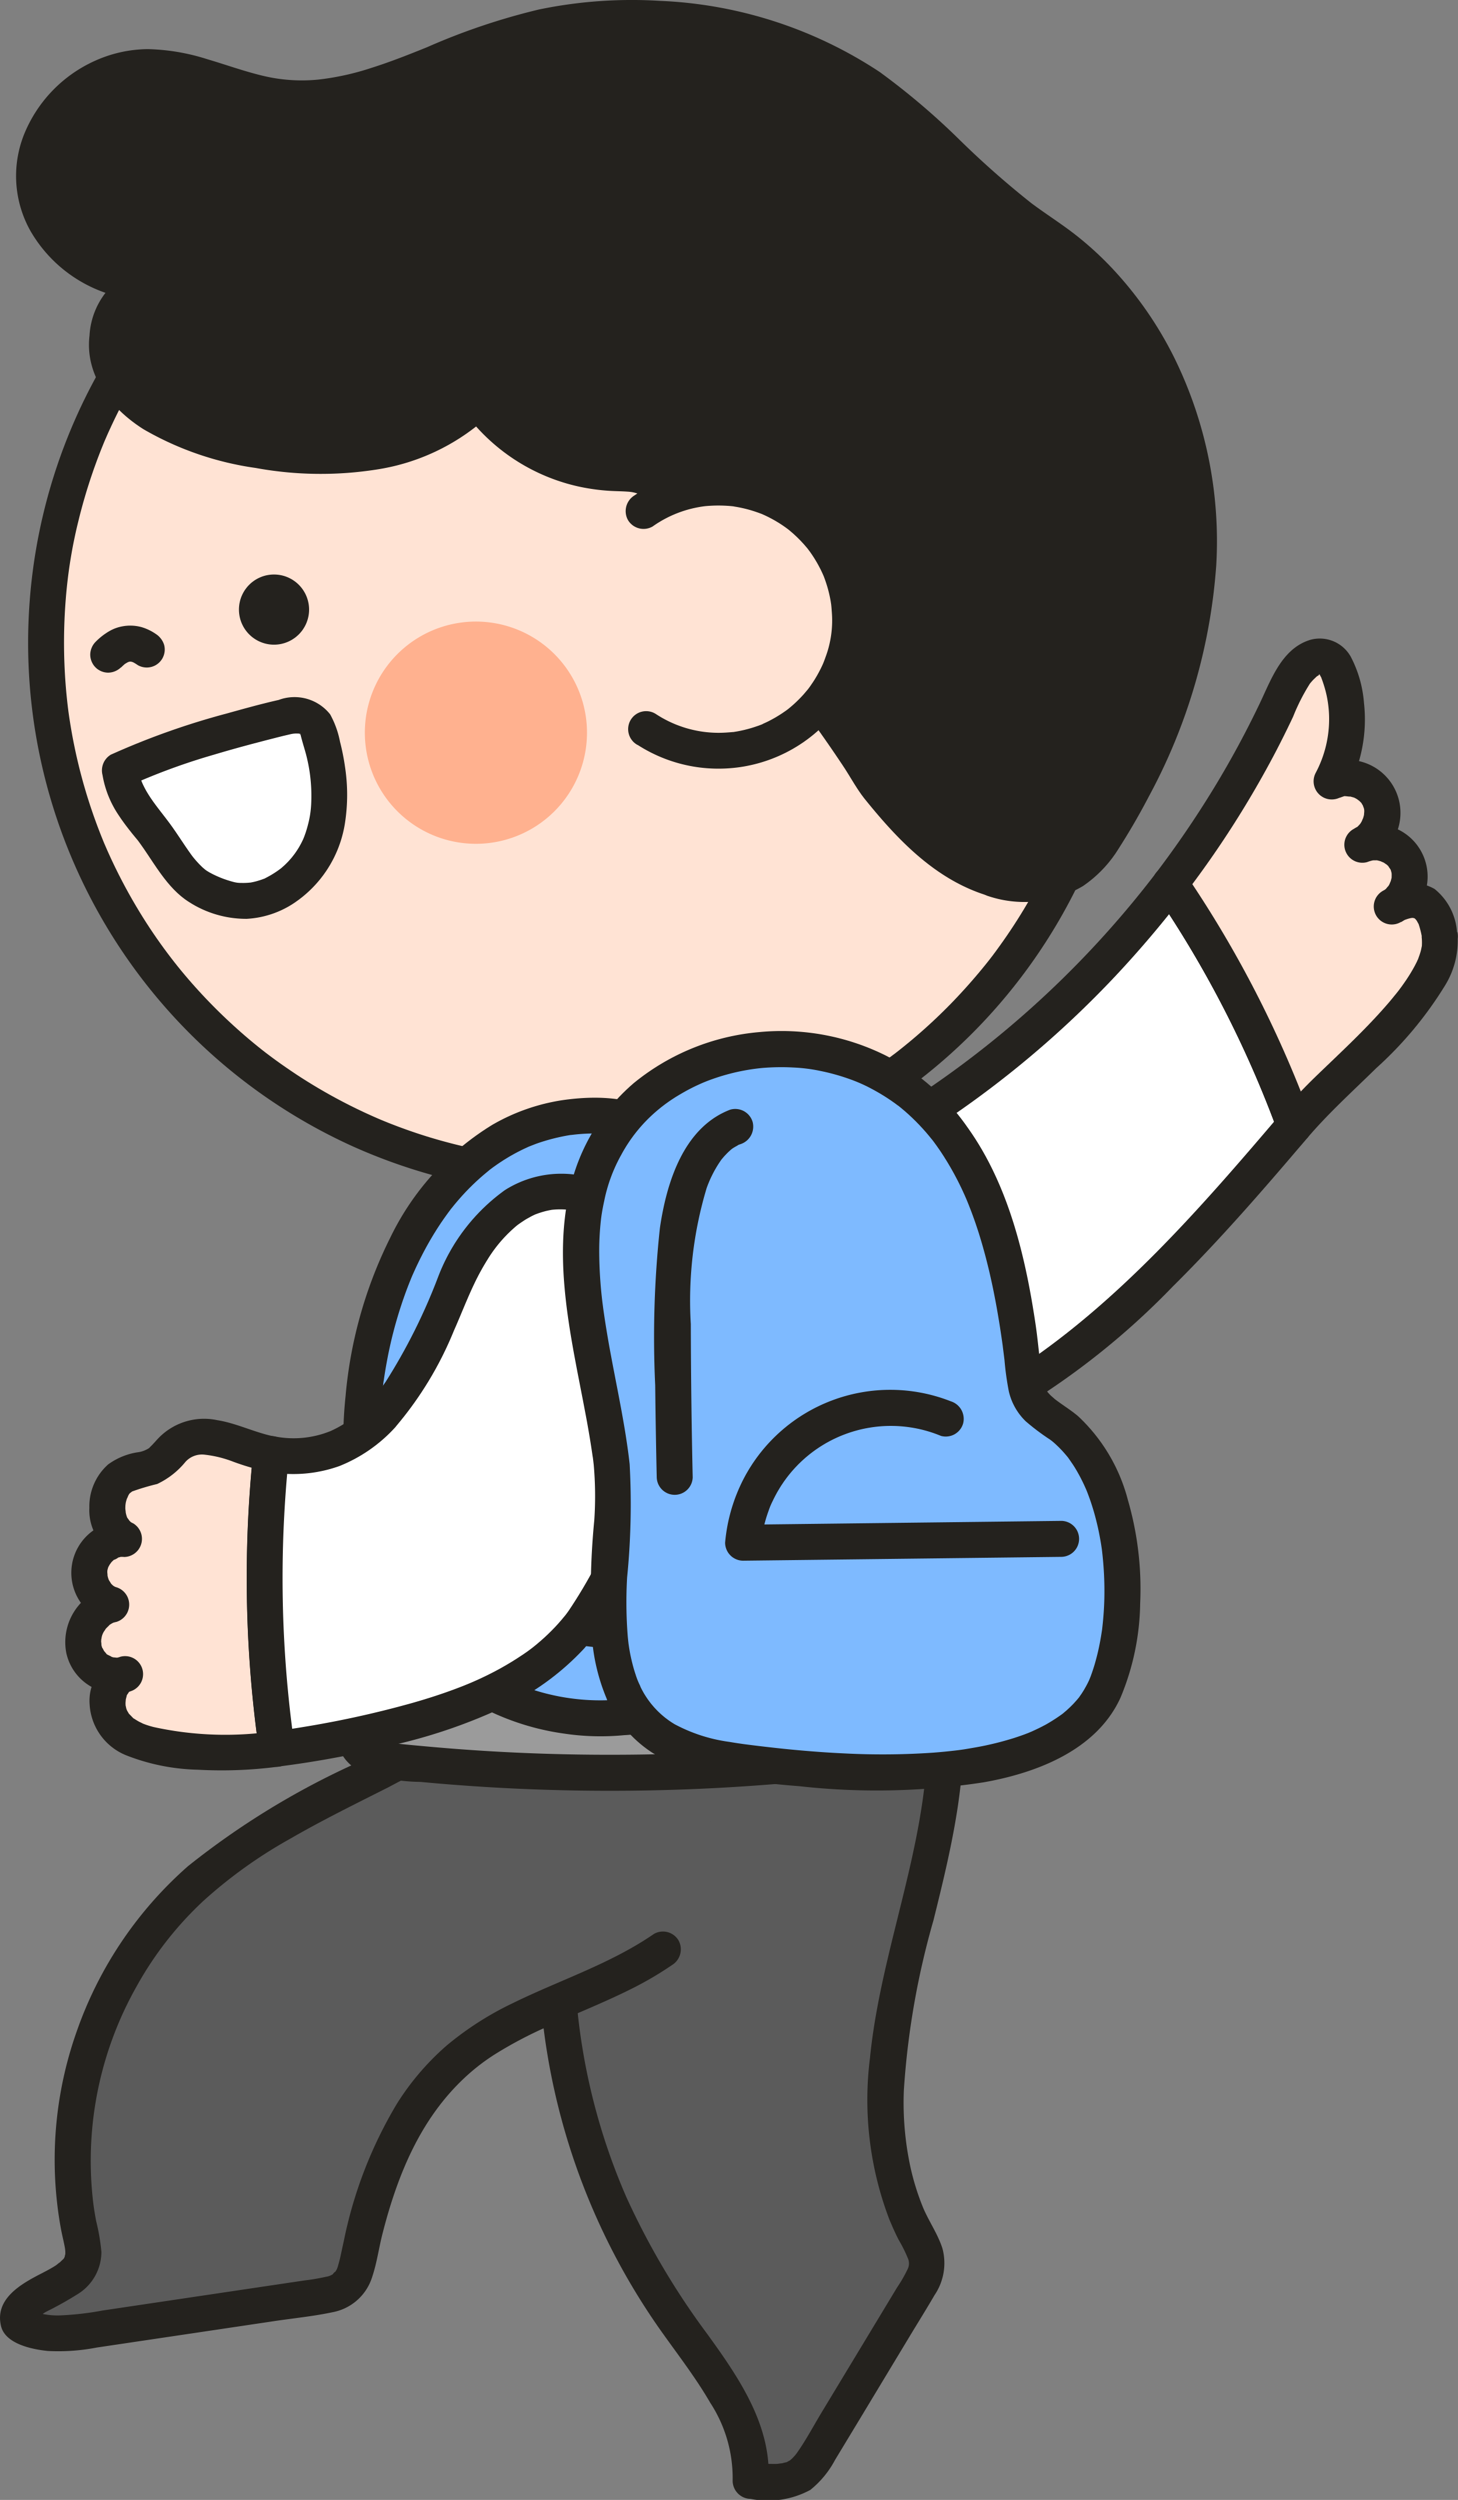 <svg xmlns="http://www.w3.org/2000/svg" width="84.851" height="145.431" viewBox="0 0 84.851 145.431">
  <rect x="0" y="0" width="84.851" height="145.431" fill="#808080" stroke="none"/>
  <g id="img_" transform="translate(-543.607 -739.114)">
    <path id="패스_5023" data-name="패스 5023" d="M600.131,906.364a37.145,37.145,0,0,0,4.5,34.521c2.07,2.942,4.673,5.968,4.434,9.428,1.87.114,2.794.261,3.782-1.374l5.883-9.737a3.209,3.209,0,0,0,.591-1.5,3.627,3.627,0,0,0-.62-1.721c-2.5-4.669-1.953-10.146-.809-15.213s2.839-10.137,2.466-15.294" transform="translate(-21.768 -66.874)" fill="#5b5b5b"/>
    <path id="패스_5024" data-name="패스 5024" d="M598.42,905.382a37.28,37.28,0,0,0-2.092,18.038,38.894,38.894,0,0,0,6.692,17.289c1.013,1.441,2.107,2.832,2.991,4.359a8,8,0,0,1,1.3,4.541,1.065,1.065,0,0,0,1.047,1.047,5.182,5.182,0,0,0,3.474-.523,5.606,5.606,0,0,0,1.442-1.749l1.452-2.4,2.9-4.806c.477-.789.967-1.572,1.43-2.369a3.311,3.311,0,0,0,.465-2.723c-.267-.84-.793-1.578-1.133-2.39a14.734,14.734,0,0,1-.692-2.175,17.716,17.716,0,0,1-.419-4.663A46.693,46.693,0,0,1,619,916.993c.991-3.991,1.98-8.08,1.7-12.224a1.072,1.072,0,0,0-1.047-1.047,1.055,1.055,0,0,0-1.047,1.047c.475,6.915-2.623,13.416-3.3,20.216a19.518,19.518,0,0,0,1.12,9.4c.167.4.343.8.542,1.191a8.229,8.229,0,0,1,.535,1.067.751.751,0,0,1-.019.67,8.106,8.106,0,0,1-.6,1.039l-2.827,4.679-1.566,2.592c-.491.813-.943,1.674-1.5,2.446.1-.145-.013.016-.044.05-.059.065-.116.129-.179.19-.039.038-.085.071-.122.109s.158-.084-.037.017c-.053.028-.109.059-.16.09-.165.1.188-.031-.017,0-.117.02-.239.06-.356.087.267-.062-.087,0-.19.008-.143.005-.286,0-.43,0-.37-.01-.739-.038-1.107-.06l1.047,1.046c.194-3.232-1.746-6.033-3.55-8.528a43.522,43.522,0,0,1-4.714-7.966,36.346,36.346,0,0,1-2.925-17.423,32.929,32.929,0,0,1,.734-4.831,36.031,36.031,0,0,1,1.489-4.923,1.055,1.055,0,0,0-.731-1.287,1.07,1.07,0,0,0-1.287.731" transform="translate(-21.067 -66.171)" fill="#24221e"/>
    <path id="패스_5025" data-name="패스 5025" d="M588.194,904.848a31.507,31.507,0,0,0-20.155,2.884c-5.519,2.864-11.026,5.121-14.818,9.989a21.666,21.666,0,0,0-4.213,17.855,2.739,2.739,0,0,1,.047,1.607c-.631,1.565-3.982,1.787-3.662,3.424,1.075.848,2.711.688,4.131.477l13.3-1.979a3.318,3.318,0,0,0,1.512-.482,2.628,2.628,0,0,0,.815-1.674c.949-4.491,2.555-9.177,6.462-12.158,3.314-2.528,7.844-3.48,11.284-5.871" transform="translate(-0.71 -66.402)" fill="#5b5b5b"/>
    <path id="패스_5026" data-name="패스 5026" d="M587.762,903.143a32.849,32.849,0,0,0-12.338.013,31.227,31.227,0,0,0-5.724,1.662c-1.881.749-3.659,1.71-5.465,2.619a46.1,46.1,0,0,0-9.69,5.947,22.784,22.784,0,0,0-6.484,9.641,22.363,22.363,0,0,0-.914,11.421c.069.379.2.895.244,1.185a1.5,1.5,0,0,1,.012.374c.019-.148-.08.254.013.018-.016.041-.048.078-.062.12s-.047.077-.072.114q.145-.179.038-.049c-.1.1-.211.2-.309.3.188-.19-.08.051-.156.1-.268.172-.55.32-.833.466-1.171.6-2.732,1.466-2.357,3.057.248,1.049,1.824,1.364,2.73,1.453a11.727,11.727,0,0,0,2.847-.2l6.946-1.033,3.4-.507c1.117-.166,2.262-.278,3.367-.513a2.988,2.988,0,0,0,2.318-2.074c.268-.8.382-1.659.589-2.475.862-3.385,2.172-6.613,4.707-9.019a11.85,11.85,0,0,1,2.048-1.566,24.131,24.131,0,0,1,2.564-1.356c1.706-.792,3.464-1.468,5.146-2.31a19.866,19.866,0,0,0,2.393-1.4,1.073,1.073,0,0,0,.375-1.432,1.055,1.055,0,0,0-1.432-.375c-2.523,1.738-5.468,2.679-8.2,4.02a18.286,18.286,0,0,0-3.852,2.463,15.188,15.188,0,0,0-2.9,3.386,25.222,25.222,0,0,0-3.1,8.017c-.074.324-.14.649-.213.974-.04.173-.09.341-.138.512-.007.023-.074.185-.01.045a1.744,1.744,0,0,1-.153.274c.1-.147-.2.159-.087.081a.954.954,0,0,1-.423.17,11.962,11.962,0,0,1-1.259.215l-5.542.825-6.207.924a17.327,17.327,0,0,1-2.433.283,4.291,4.291,0,0,1-1.014-.074c-.07-.016-.141-.034-.211-.054-.014,0-.31-.107-.153-.042a2.48,2.48,0,0,1-.548-.33l.481.625c.025.151,0,.17.016.028.022-.178-.063.243.007.023.019-.062-.108.222-.013.043s-.149.133.014-.025c.045-.043.09-.088.135-.132.144-.139-.056.026,0,0,.146-.08.282-.187.427-.27a20.613,20.613,0,0,0,1.822-1.017,2.891,2.891,0,0,0,1.4-2.464,11.926,11.926,0,0,0-.309-1.809c-.1-.536-.157-.916-.206-1.4a20.626,20.626,0,0,1,2.538-12.195,20.075,20.075,0,0,1,3.925-5.031,27.4,27.4,0,0,1,5.032-3.6c1.878-1.086,3.827-2.041,5.762-3.018a40.932,40.932,0,0,1,6-2.643,30.508,30.508,0,0,1,13.458-1.216c.417.057,1.023.16,1.508.253a1.075,1.075,0,0,0,1.287-.731,1.056,1.056,0,0,0-.731-1.288" transform="translate(0 -65.705)" fill="#24221e"/>
    <path id="패스_5027" data-name="패스 5027" d="M621.267,842.487l7.492,14.795c8.751-3.569,15.27-10.933,21.4-18.149a63.721,63.721,0,0,0-7.227-14.059,57.686,57.686,0,0,1-21.67,17.414" transform="translate(-31.218 -34.555)" fill="#fff"/>
    <path id="패스_5028" data-name="패스 5028" d="M619.664,842.324l2.534,5,4.036,7.97.923,1.822a1.048,1.048,0,0,0,1.182.481,44.013,44.013,0,0,0,14.026-9.766c2.02-2,3.924-4.107,5.783-6.252q.711-.82,1.415-1.647c.213-.251.434-.5.642-.753.448-.552.259-1.064.047-1.659-.539-1.513-1.165-3-1.85-4.45a79.084,79.084,0,0,0-5.261-9.218,1.064,1.064,0,0,0-1.807,0,57.1,57.1,0,0,1-15.881,14.184,56.084,56.084,0,0,1-5.413,2.854,1.055,1.055,0,0,0-.376,1.432,1.072,1.072,0,0,0,1.432.376,58.253,58.253,0,0,0,17.96-12.958,61.417,61.417,0,0,0,4.084-4.831h-1.807a63.014,63.014,0,0,1,7.122,13.809l.269-1.018c-4.7,5.524-9.588,11.17-15.68,15.094a33.607,33.607,0,0,1-5.262,2.786l1.182.481-2.534-5-4.037-7.969-.922-1.822a1.047,1.047,0,1,0-1.807,1.057" transform="translate(-30.52 -33.862)" fill="#24221e"/>
    <path id="패스_5029" data-name="패스 5029" d="M673.177,819.293c-.21-1.662-1-2.749-2.782-1.771a2,2,0,0,0-1.741-3.6,2.04,2.04,0,1,0-1.788-3.665,7.664,7.664,0,0,0,.424-6.334,1.714,1.714,0,0,0-.472-.749c-.925-.743-2.087.573-2.568,1.657a56.585,56.585,0,0,1-6.747,11.35,63.765,63.765,0,0,1,7.227,14.059l.481-.565c1.924-2.268,8.37-7.2,7.966-10.386" transform="translate(-45.785 -25.666)" fill="#ffe3d4"/>
    <path id="패스_5030" data-name="패스 5030" d="M673.479,818.313a3.529,3.529,0,0,0-1.309-2.522,2.87,2.87,0,0,0-3.01.126l1.057,1.807a3.044,3.044,0,0,0-2.548-5.508l.806,1.912a3.084,3.084,0,1,0-2.844-5.472l1.432,1.432a8.715,8.715,0,0,0,1-5.129,6.906,6.906,0,0,0-.764-2.67,2.066,2.066,0,0,0-2.353-.991c-1.683.507-2.3,2.362-2.985,3.779q-1.168,2.435-2.57,4.748a58.377,58.377,0,0,1-3.5,5.13,1.017,1.017,0,0,0,0,1.057,63.066,63.066,0,0,1,7.122,13.809,1.056,1.056,0,0,0,1.749.462c1.239-1.456,2.652-2.727,4.014-4.066a21.824,21.824,0,0,0,3.985-4.776,4.958,4.958,0,0,0,.755-2.848,1.077,1.077,0,0,0-1.046-1.047,1.054,1.054,0,0,0-1.047,1.047,3.164,3.164,0,0,1,.012.482c-.01.259.035-.1,0,.034-.023.083-.034.171-.056.255-.046.179-.11.35-.172.524-.02.058-.088.163.021-.049-.023.044-.04.091-.062.135-.044.092-.089.183-.136.272a9.958,9.958,0,0,1-.7,1.116c-.068.1-.137.19-.207.284l-.108.142c.12-.156.021-.028,0,0-.164.2-.329.407-.5.607-1.3,1.519-2.775,2.875-4.211,4.26-.712.687-1.381,1.393-2.022,2.148l1.75.461a65.177,65.177,0,0,0-7.333-14.309v1.057a57.6,57.6,0,0,0,5.19-8.128q.548-1.047,1.052-2.116a11.587,11.587,0,0,1,.98-1.926c-.08.111.025-.031.036-.044.047-.054.093-.108.142-.159s.124-.121.187-.181c.122-.116-.112.071.021-.021.065-.045.132-.083.2-.123-.084.05-.127-.012,0,0,.051.007.187.021-.032-.008.1,0,.109,0,.025-.01s-.077-.011.023.013l-.045-.018c-.072-.032-.061-.022.034.03-.037.016-.061-.053-.075-.072a2.008,2.008,0,0,1,.113.193c.164.3-.024-.078.051.118a6.969,6.969,0,0,1,.309,1.066,6.652,6.652,0,0,1-.649,4.4,1.056,1.056,0,0,0,1.432,1.432c-.191.091.149-.041.195-.054.223-.065-.136-.025.1-.008.053,0,.42.054.194,0,.093.021.184.048.276.072.114.042.12.043.014,0,.057.028.113.057.168.09s.246.191.1.057c.029.026.236.244.176.168s.1.176.121.213c-.092-.187.007.062.023.106.024.123.027.123.011,0,.006.063.009.126.009.189,0,.035-.034.324.005.1a2.525,2.525,0,0,1-.1.368c.065-.192-.035.066-.052.1-.031.055-.064.109-.1.161.07-.084.066-.08-.012.011a2.441,2.441,0,0,1-.2.2c.165-.13-.149.069-.188.089a1.048,1.048,0,0,0,.806,1.913,2.36,2.36,0,0,1,.325-.1c.076-.015.063-.014-.038,0a1.347,1.347,0,0,1,.145-.006c.049,0,.1,0,.146,0q-.175-.032.012,0c.1.024.189.047.282.078-.183-.06.078.041.106.057s.256.183.107.059a1.855,1.855,0,0,1,.208.2c-.126-.143.06.105.083.149q.049.1-.008-.026a2.014,2.014,0,0,1,.075.282c-.014-.118-.016-.115-.007.011,0,.1,0,.194-.011.291.025-.188-.022.047-.039.1-.01.033-.128.28-.038.113a2.6,2.6,0,0,1-.149.251c.111-.161-.059.051-.087.084-.092.08-.1.087-.012.021a1.725,1.725,0,0,1-.166.1,1.047,1.047,0,1,0,1.057,1.807c-.01,0,.305-.154.167-.094.063-.027.129-.049.194-.07.09-.029.181-.049.273-.07-.131.029-.106.014.014.007.149-.008.112.014-.012-.017a1.05,1.05,0,0,0,.173.045c.112,0-.186-.094-.029,0s-.087-.149.011,0c.017.026.169.176.064.056s.03.048.049.079c.034.056.062.117.1.175.059.1-.052-.169.01.02a5.619,5.619,0,0,1,.234,1.016,1.053,1.053,0,0,0,1.288.731,1.075,1.075,0,0,0,.731-1.288" transform="translate(-45.078 -24.964)" fill="#24221e"/>
    <path id="패스_5031" data-name="패스 5031" d="M610.341,780.689a31.131,31.131,0,1,1-31.131-31.131,31.132,31.132,0,0,1,31.131,31.131" transform="translate(-1.798 -4.198)" fill="#ffe3d4"/>
    <path id="패스_5032" data-name="패스 5032" d="M608.591,779.986q0,1.258-.1,2.512-.046.568-.111,1.134c-.012.1-.025.2-.038.307a.718.718,0,0,1-.017.13c-.032.22-.064.44-.1.659a30.972,30.972,0,0,1-1.134,4.668q-.357,1.092-.795,2.155c-.005.013-.133.315-.048.117-.039.091-.078.182-.118.274q-.1.227-.2.453-.268.586-.56,1.16a31.166,31.166,0,0,1-2.4,3.956c-.486.682-.739,1.009-1.274,1.652q-.753.9-1.572,1.749-.784.809-1.625,1.56-.421.376-.854.736-.208.172-.418.341l-.23.183-.154.121q.123-.1-.022.016a32.388,32.388,0,0,1-3.873,2.519q-1,.547-2.033,1.022c-.18.083-.362.163-.544.242-.012.005-.314.134-.116.051l-.276.114q-.554.226-1.116.431a30.881,30.881,0,0,1-4.559,1.271q-.551.109-1.106.2c-.2.033-.405.063-.609.092a.782.782,0,0,1-.13.017l-.307.038q-1.24.144-2.488.19a31.563,31.563,0,0,1-4.9-.2c-.316-.038-.5-.063-.943-.134q-.63-.1-1.255-.228-1.165-.237-2.311-.561t-2.286-.748q-.514-.19-1.021-.4c-.013-.005-.315-.133-.117-.048l-.183-.079q-.318-.139-.634-.284a31.081,31.081,0,0,1-4.053-2.25q-.451-.3-.893-.61c-.16-.113-.319-.229-.477-.344l-.236-.176c-.029-.021-.335-.255-.178-.134q-.892-.69-1.729-1.445a31.223,31.223,0,0,1-3.187-3.319,29.963,29.963,0,0,1-2.558-3.633q-.61-1.016-1.141-2.076-.244-.487-.471-.983-.124-.271-.242-.544c.007.017-.121-.282-.065-.149.033.078-.085-.2-.1-.242a30.943,30.943,0,0,1-1.441-4.486q-.284-1.189-.474-2.4c-.029-.185-.057-.372-.083-.558s.03.249-.01-.079c-.013-.1-.026-.2-.038-.307q-.072-.618-.119-1.237a31.507,31.507,0,0,1,.008-4.92,27.9,27.9,0,0,1,.751-4.623,31.521,31.521,0,0,1,1.481-4.522c.011-.028.078-.185.01-.025.039-.091.078-.182.118-.273q.119-.273.245-.543.248-.54.518-1.07.537-1.056,1.154-2.068.589-.966,1.245-1.887.314-.439.642-.868c-.129.168.069-.087.077-.1l.183-.231q.215-.267.435-.53a31.29,31.29,0,0,1,3.207-3.3q.4-.358.818-.7.227-.187.457-.371l.154-.122.155-.121q-.124.1.021-.016c.629-.472,1.268-.928,1.927-1.356a30.983,30.983,0,0,1,4.069-2.226c.66-.3,1.171-.509,1.961-.8q1.132-.411,2.293-.733,1.123-.312,2.266-.538.6-.119,1.207-.214c.169-.027.338-.051.508-.075a.718.718,0,0,1,.129-.017l.41-.049a31.536,31.536,0,0,1,4.91-.17q1.193.051,2.38.194l.307.038c-.22-.028.115.016.129.018.2.029.406.06.608.093q.6.1,1.2.222a30.943,30.943,0,0,1,4.547,1.3q.515.191,1.021.4c.013.005.315.133.117.048l.273.118q.3.129.589.265,1.054.488,2.07,1.055,1.032.575,2.019,1.228.45.3.891.612c.147.1.292.21.437.318l.2.146c.028.021.335.255.178.134a31.086,31.086,0,0,1,3.417,3.082q.814.85,1.561,1.759c.1.126.207.253.309.381l.182.231a.749.749,0,0,1,.076.1c.236.314.47.63.7.951a31.2,31.2,0,0,1,2.374,3.972q.266.532.512,1.073.1.226.2.454c.005.013.134.314.05.115q.077.184.152.368.43,1.066.781,2.161a30.956,30.956,0,0,1,1.1,4.629c.032.2.062.405.09.609-.03-.221.014.116.016.13.013.1.024.205.036.307q.064.566.108,1.134.092,1.2.091,2.408a1.047,1.047,0,0,0,2.093,0,32.232,32.232,0,0,0-5.908-18.58,32.177,32.177,0,0,0-58.355,16.171,32.159,32.159,0,0,0,18.8,31.719,32.556,32.556,0,0,0,19.736,2.217,32.183,32.183,0,0,0,25.325-26.483,33.608,33.608,0,0,0,.4-5.045,1.047,1.047,0,0,0-2.093,0" transform="translate(-1.094 -3.496)" fill="#24221e"/>
    <path id="패스_5033" data-name="패스 5033" d="M570.921,796.751a2.041,2.041,0,1,1-2.311-1.73,2.042,2.042,0,0,1,2.311,1.73" transform="translate(-9.347 -22.465)" fill="#24221e"/>
    <path id="패스_5034" data-name="패스 5034" d="M554.182,802.421a3.552,3.552,0,0,1,.3-.272l-.212.163a2.135,2.135,0,0,1,.453-.271l-.25.106a1.5,1.5,0,0,1,.363-.1l-.278.038a1.4,1.4,0,0,1,.335,0l-.278-.038a1.65,1.65,0,0,1,.373.1l-.25-.105a2.345,2.345,0,0,1,.414.233,1.047,1.047,0,0,0,1.538-1.182,1.177,1.177,0,0,0-.481-.626,2.948,2.948,0,0,0-.835-.4,2.5,2.5,0,0,0-1.094-.047,2.359,2.359,0,0,0-.794.292,3.753,3.753,0,0,0-.788.618,1.08,1.08,0,0,0-.306.74,1.063,1.063,0,0,0,.306.74,1.053,1.053,0,0,0,.74.307,1.091,1.091,0,0,0,.74-.307" transform="translate(-3.533 -24.472)" fill="#24221e"/>
    <path id="패스_5035" data-name="패스 5035" d="M591.975,805.123a6.464,6.464,0,1,1-7.319-5.478,6.464,6.464,0,0,1,7.319,5.478" transform="translate(-14.273 -24.306)" fill="#ffb18f"/>
    <path id="패스_5036" data-name="패스 5036" d="M560.007,818.778c-1.28-.693-2.072-2.478-3.025-3.616a6.6,6.6,0,0,1-1.711-3.253,52.79,52.79,0,0,1,9.367-3.048c.649-.163,1.446-.279,1.891.221a1.773,1.773,0,0,1,.325.67,9.673,9.673,0,0,1,.112,6.4,5.031,5.031,0,0,1-5.064,3.314,5.827,5.827,0,0,1-1.9-.69" transform="translate(-4.689 -27.982)" fill="#fff"/>
    <path id="패스_5037" data-name="패스 5037" d="M559.845,817.182c-.071-.04-.14-.082-.209-.125-.015-.01-.169-.121-.094-.063s-.13-.115-.125-.111c-.051-.046-.1-.093-.148-.142-.111-.111-.217-.227-.319-.347-.047-.055-.091-.109-.136-.166s-.045-.056,0,0l-.065-.087c-.386-.533-.734-1.09-1.115-1.627-.834-1.177-1.831-2.121-2.041-3.575l-.481,1.182a36.655,36.655,0,0,1,4.948-1.816c.89-.267,1.786-.513,2.685-.747q.614-.161,1.228-.315c.19-.048.382-.091.572-.136a1.52,1.52,0,0,1,.427-.028c.158,0-.176-.086.08.014.238.091.04.019.026.008-.138-.108.016.065,0,.022s-.027-.171.039.1c.112.452.267.892.369,1.349a9.478,9.478,0,0,1,.234,2.51,5.7,5.7,0,0,1-.141,1.094c-.049.215-.107.428-.176.636-.027.084-.058.167-.088.251-.056.141-.065.165-.027.075-.022.05-.045.1-.069.149a4.718,4.718,0,0,1-1.275,1.642,5.74,5.74,0,0,1-.875.548c-.178.1-.091.045-.044.024a3.679,3.679,0,0,1-.352.125,4.027,4.027,0,0,1-.568.133c.178-.028-.047,0-.091,0q-.187.013-.373.007a1.588,1.588,0,0,1-.417-.049,6.075,6.075,0,0,1-1.38-.536,1.07,1.07,0,0,0-1.432.376,1.058,1.058,0,0,0,.376,1.432,6.156,6.156,0,0,0,3.173.867,5.527,5.527,0,0,0,2.635-.838,6.863,6.863,0,0,0,3.077-4.677,10.709,10.709,0,0,0,.01-3.337,13.376,13.376,0,0,0-.289-1.45,5.394,5.394,0,0,0-.575-1.595,2.644,2.644,0,0,0-2.993-.838c-1.011.228-2.015.508-3.013.786a43.84,43.84,0,0,0-6.76,2.4,1.07,1.07,0,0,0-.481,1.182,5.936,5.936,0,0,0,.95,2.354c.243.372.516.725.794,1.072.12.15.246.294.364.445-.089-.114.021.032.053.076.052.071.1.144.153.215.839,1.2,1.584,2.589,2.9,3.333a1.047,1.047,0,0,0,1.057-1.807" transform="translate(-3.999 -27.289)" fill="#24221e"/>
    <path id="패스_5038" data-name="패스 5038" d="M602.606,790.9c2.732.833,4.98.161,6.482-2.191,3.578-5.6,5.892-12.077,5.584-18.6a21.29,21.29,0,0,0-9.112-16.766c-5.008-3.3-7.84-8.12-13.74-10.506a26.285,26.285,0,0,0-17.916-.744c-4.219,1.4-8.344,3.936-12.762,3.367-2.659-.342-5.115-1.807-7.8-1.737-3.542.093-6.664,3.326-6.447,6.678s3.728,6.159,7.253,5.8c-2.442.1-3.682,3.245-2.623,5.326s3.483,3.182,5.811,3.87c5.223,1.543,11.625,1.512,15.426-2.258a10.246,10.246,0,0,0,7.809,4.2,4.736,4.736,0,0,1,2.16.366,3.538,3.538,0,0,1,1.079,1.16c3.807,5.609,8.626,10.9,12.125,16.639,1.812,2.231,3.84,4.532,6.67,5.395" transform="translate(-1.318 -0.703)" fill="#24221e"/>
    <path id="패스_5039" data-name="패스 5039" d="M601.638,791.206a6.685,6.685,0,0,0,5.615-.542,7.2,7.2,0,0,0,2.085-2.186q.95-1.484,1.766-3.049a33.18,33.18,0,0,0,3.912-13.418,24.156,24.156,0,0,0-2.48-12.164,21.7,21.7,0,0,0-3.473-5.014,19.169,19.169,0,0,0-2.185-2.018c-.847-.667-1.758-1.237-2.62-1.881a52.669,52.669,0,0,1-4.254-3.76,41.366,41.366,0,0,0-4.575-3.873,25.08,25.08,0,0,0-12.785-4.137,26.647,26.647,0,0,0-7.033.5,38.026,38.026,0,0,0-6.53,2.2c-1.072.433-2.148.859-3.251,1.206a15.316,15.316,0,0,1-3.086.676,9.694,9.694,0,0,1-3.159-.211c-1.119-.263-2.2-.657-3.3-.981a12.316,12.316,0,0,0-3.434-.583,7.638,7.638,0,0,0-3.11.69,7.981,7.981,0,0,0-4.051,4.141,6.525,6.525,0,0,0,.319,5.75,8.1,8.1,0,0,0,4.584,3.67,7.306,7.306,0,0,0,2.868.319,1.075,1.075,0,0,0,1.047-1.047,1.056,1.056,0,0,0-1.047-1.047,4.459,4.459,0,0,0-4.017,4.191c-.276,2.333,1.277,4.274,3.155,5.454a18.052,18.052,0,0,0,6.52,2.246,20.966,20.966,0,0,0,7.029.091,12.4,12.4,0,0,0,6.668-3.258l-1.644-.212a11.266,11.266,0,0,0,6.537,4.412,11.8,11.8,0,0,0,2.059.3c.33.019.66.02.99.044a2.134,2.134,0,0,1,.705.157.64.64,0,0,1,.249.176c.079.075.227.24.257.278.153.195.378.548.555.8q.655.949,1.337,1.879c1.782,2.439,3.668,4.8,5.5,7.2.913,1.2,1.814,2.4,2.681,3.63q.663.939,1.3,1.9c.411.625.772,1.305,1.242,1.887,1.906,2.359,4.084,4.642,7.058,5.573a1.047,1.047,0,1,0,.556-2.018,9.177,9.177,0,0,1-3.077-1.761,22.492,22.492,0,0,1-2.61-2.731,15.632,15.632,0,0,1-1.1-1.613q-.605-.935-1.242-1.849c-.844-1.215-1.724-2.4-2.618-3.583-1.8-2.372-3.659-4.7-5.431-7.089-.878-1.184-1.666-2.45-2.58-3.6a3.314,3.314,0,0,0-1.768-1.185,12.331,12.331,0,0,0-2.171-.2,9.615,9.615,0,0,1-3.708-1.13,8.906,8.906,0,0,1-1.563-1.077,9.687,9.687,0,0,1-.768-.75c-.114-.125-.223-.254-.332-.383-.076-.091-.117-.147-.244-.325a1.063,1.063,0,0,0-1.643-.212,8.5,8.5,0,0,1-2.211,1.595,7.6,7.6,0,0,1-1.148.507,13.035,13.035,0,0,1-1.38.413,14.291,14.291,0,0,1-1.436.271c.148-.02-.161.017-.211.023-.127.014-.255.026-.383.037-.257.022-.514.038-.771.048a20.176,20.176,0,0,1-3.012-.109q-.2-.021-.39-.046c-.124-.016-.025,0,0,0l-.222-.032q-.387-.057-.773-.129-.738-.135-1.467-.318t-1.436-.405c-.234-.074-.468-.153-.7-.236-.125-.045-.25-.091-.374-.14l-.159-.063c-.02-.008-.23-.1-.118-.047a10.989,10.989,0,0,1-1.352-.689c-.2-.124-.4-.257-.6-.395a.686.686,0,0,1-.133-.1c-.111-.091-.219-.185-.325-.283a6.01,6.01,0,0,1-.48-.5c-.034-.04-.069-.081-.1-.123.09.114-.018-.026-.029-.042-.071-.1-.14-.205-.2-.312s-.127-.216-.183-.327c-.02-.039-.038-.079-.057-.118-.068-.141.053.156.006.007a5.3,5.3,0,0,1-.161-.59c-.009-.043-.016-.087-.021-.13.013.094.01.132.008.016s-.013-.234-.012-.352.011-.236.018-.353c0-.02.021-.167,0-.036s.011-.056.016-.079a5.246,5.246,0,0,1,.188-.679c.014-.041.031-.082.047-.123-.036.088-.05.1,0,.01s.1-.206.164-.305.124-.193.19-.287c-.115.163.028-.029.079-.084.077-.084.158-.16.24-.237.031-.029.064-.055.1-.082-.068.057-.1.07-.01.013s.188-.12.288-.173l.114-.056c.106-.053-.164.044.025-.005.1-.026.193-.056.291-.081.033-.008.217-.04.078-.019s.128-.006.13-.006v-2.093a6.365,6.365,0,0,1-1.341-.011c-.124-.016-.008,0,.014,0l-.158-.027c-.1-.02-.209-.041-.313-.066a6.759,6.759,0,0,1-.665-.192c-.1-.035-.2-.072-.3-.111.133.053-.1-.046-.141-.063-.208-.1-.411-.206-.609-.323a4.939,4.939,0,0,1-.936-.679q-.233-.211-.447-.441c-.071-.077-.141-.154-.208-.234-.033-.039-.066-.08-.1-.12-.109-.135.075.105-.026-.035a6.591,6.591,0,0,1-.648-1.107c.066.144-.032-.083-.049-.127-.035-.1-.068-.192-.1-.289a5.428,5.428,0,0,1-.154-.643c-.009-.05-.018-.1-.024-.151,0,.021.016.148.007.024-.008-.1-.016-.205-.02-.308a6.285,6.285,0,0,1,.02-.663c.014-.2-.022.069.016-.126.019-.1.037-.2.059-.3a5.877,5.877,0,0,1,.184-.637c.017-.048.1-.264.077-.21s.072-.157.1-.2a6.673,6.673,0,0,1,.326-.588,6.417,6.417,0,0,1,1.571-1.67,7.09,7.09,0,0,1,1.153-.657c.11-.05.017-.008,0,0,.049-.02.1-.04.149-.058q.15-.056.3-.105a6.47,6.47,0,0,1,.672-.176c.1-.021.211-.041.316-.056-.156.023.1-.009.149-.012a6.725,6.725,0,0,1,.776-.015,7.218,7.218,0,0,1,1.435.194c2.167.477,4.189,1.423,6.425,1.592a15.751,15.751,0,0,0,6.4-1.1c2.061-.734,4.045-1.668,6.122-2.359a23.2,23.2,0,0,1,6.316-1.168,25.577,25.577,0,0,1,6.406.506,23.19,23.19,0,0,1,5.933,2.013c3.338,1.735,5.791,4.459,8.615,6.985q1.112,1,2.3,1.9c.74.562,1.616,1.1,2.3,1.634a19.128,19.128,0,0,1,2.06,1.877,17.542,17.542,0,0,1,1.705,2.077,20.877,20.877,0,0,1,2.537,4.881,22.658,22.658,0,0,1,.786,2.722q.153.691.264,1.39c.07.442.1.711.151,1.235a27.414,27.414,0,0,1-2,12.5,37.374,37.374,0,0,1-2.917,5.8q-.208.34-.423.677c-.062.1-.126.2-.193.291-.028.04-.207.276-.132.183a6.1,6.1,0,0,1-.42.468q-.108.107-.221.208c-.047.042-.244.2-.2.169.085-.064-.045.031-.051.035-.04.026-.08.055-.12.081-.08.053-.161.1-.245.151s-.166.09-.251.134c-.042.022-.085.041-.127.062.094-.045.073-.026-.011,0a5.317,5.317,0,0,1-.541.171c-.092.023-.185.044-.279.062l-.142.025c-.165.028.158-.013-.01,0a6.875,6.875,0,0,1-1.21-.008c-.123-.012-.008,0,.015,0-.053-.007-.107-.016-.16-.025q-.162-.028-.324-.062c-.242-.051-.481-.116-.718-.187a1.047,1.047,0,0,0-.556,2.018" transform="translate(-0.628 0)" fill="#24221e"/>
    <path id="패스_5040" data-name="패스 5040" d="M606.414,800.606a7.655,7.655,0,1,0-.182-12.7" transform="translate(-25.175 -19.064)" fill="#ffe3d4"/>
    <path id="패스_5041" data-name="패스 5041" d="M605.185,800.819a8.7,8.7,0,1,0-.183-14.51,1.073,1.073,0,0,0-.376,1.432,1.056,1.056,0,0,0,1.432.375,6.671,6.671,0,0,1,3.057-1.183,8.1,8.1,0,0,1,1.664.012c.125.014,0,0-.023,0l.2.033q.15.026.3.059a7.482,7.482,0,0,1,.777.214c.094.032.189.065.283.1.062.023.124.047.185.072-.019-.007-.131-.057-.022-.007.225.1.447.212.662.334q.3.17.582.367c.056.039.255.185.211.151-.093-.072.067.055.086.071.05.042.1.084.149.126a7.647,7.647,0,0,1,.981,1.026c-.112-.142.072.1.1.142q.1.141.192.286c.133.208.255.422.367.642.053.1.1.208.151.312,0,.007.069.156.027.057s.032.082.041.105c.089.234.169.472.235.714s.115.459.156.693c.01.052.044.3.023.128.019.154.033.309.042.465a6.084,6.084,0,0,1-.371,2.708c-.038.11-.08.219-.123.327-.062.158.06-.129-.01.025l-.062.135q-.158.336-.347.655c-.117.2-.246.387-.378.575-.028.04-.058.08-.087.118.1-.136,0,0-.018.02-.084.1-.167.2-.255.3q-.231.255-.482.488c-.084.078-.169.153-.257.227-.038.032-.076.062-.113.094-.237.2.084-.059-.059.047a7.733,7.733,0,0,1-1.219.74c-.049.024-.371.166-.2.1-.123.051-.248.1-.374.141a7.742,7.742,0,0,1-.773.224c-.132.03-.265.058-.4.081l-.2.033c.113-.017.046,0-.028,0-.278.025-.555.045-.834.045a6.659,6.659,0,0,1-3.654-1.1,1.047,1.047,0,1,0-1.056,1.807" transform="translate(-24.473 -18.373)" fill="#24221e"/>
    <path id="패스_5042" data-name="패스 5042" d="M615.134,876.583c0-6.75.123-13.77-1.784-20.279a15.67,15.67,0,0,0-4.32-7.629c-5.161-4.531-15.988-2.564-20.831,1.434-3.226,2.664-4.584,7.577-5.726,11.3a113.221,113.221,0,0,0-4.326,20.938,2.144,2.144,0,0,0,.126,1.28c.373.681,1.329.859,2.158.947a117.885,117.885,0,0,0,30-.63c1.551-.233,3.272-.6,4.117-1.811a4.914,4.914,0,0,0,.594-2.94c-.008-.863-.01-1.733-.01-2.607" transform="translate(-13.87 -42.995)" fill="#9b9b9b"/>
    <path id="패스_5043" data-name="패스 5043" d="M615.485,875.879a108.879,108.879,0,0,0-.628-14.831,37.321,37.321,0,0,0-1.554-6.876,17.361,17.361,0,0,0-3.143-5.842c-2.374-2.769-5.9-3.877-9.456-4a23.321,23.321,0,0,0-10.47,2.175,14.427,14.427,0,0,0-4.062,2.693,15.461,15.461,0,0,0-3.193,4.879A50.016,50.016,0,0,0,581,859.652c-.7,2.3-1.369,4.612-1.945,6.949a114.735,114.735,0,0,0-2.639,14.9,3.306,3.306,0,0,0,.2,1.843,2.407,2.407,0,0,0,1.193,1.122,10.9,10.9,0,0,0,3.446.6q3.818.359,7.654.468a118.031,118.031,0,0,0,15.248-.551q1.924-.2,3.841-.453a33.078,33.078,0,0,0,3.436-.552,6.141,6.141,0,0,0,2.752-1.353,4.557,4.557,0,0,0,1.292-3.22c.06-1.17,0-2.354,0-3.526a1.047,1.047,0,1,0-2.093,0c0,1.152.053,2.314,0,3.466a3.31,3.31,0,0,1-.226,1.183,2.96,2.96,0,0,1-.182.319c-.071.113-.013.028.006,0-.032.04-.066.078-.1.115a2.931,2.931,0,0,1-.216.215c-.038.034-.076.068-.116.1.087-.069.013-.011-.035.019a3.786,3.786,0,0,1-1.051.5,10.79,10.79,0,0,1-1.357.324c-1.082.2-2.178.331-3.269.467a117.848,117.848,0,0,1-14.571.9q-3.653,0-7.3-.226-1.822-.114-3.64-.284c-.585-.054-1.172-.105-1.755-.178-.123-.016-.009,0,.014,0l-.16-.026c-.106-.019-.211-.041-.315-.066s-.2-.057-.3-.089-.011,0,.011.012c-.061-.026-.117-.065-.178-.09-.177-.075.06.032-.1-.065-.007,0-.117-.121-.042-.037s-.022-.034-.026-.052c.025.113-.035-.179-.014-.036a1.99,1.99,0,0,1,0-.418c.039-.575.123-1.15.193-1.722q.209-1.712.476-3.415.554-3.548,1.332-7.054a111.015,111.015,0,0,1,3.5-12.512,20.788,20.788,0,0,1,2.336-4.937,8.8,8.8,0,0,1,.718-.954,10.105,10.105,0,0,1,.931-.956c.142-.127.289-.249.438-.37l.1-.075c-.008.007-.145.109-.049.04.078-.057.154-.115.233-.172q.434-.311.891-.587a17.626,17.626,0,0,1,2.018-1.047c.039-.018.262-.114.179-.079s.143-.058.184-.075q.291-.118.585-.226.574-.213,1.16-.393a23.411,23.411,0,0,1,2.43-.611q.622-.121,1.249-.209c-.173.024.069-.008.124-.015l.3-.035c.218-.023.436-.044.654-.06a20.1,20.1,0,0,1,2.5-.041c.407.019.813.052,1.218.1.065.008.288.039.105.013l.285.043q.306.05.609.111a13.419,13.419,0,0,1,2.216.66c.112.044-.028-.012-.041-.018l.124.054.245.112c.174.083.346.171.516.264a9.218,9.218,0,0,1,.932.585c.032.023.227.169.139.1s.1.084.133.11c.184.152.361.313.533.479a11.2,11.2,0,0,1,.983,1.082,13.8,13.8,0,0,1,1.523,2.539,20.609,20.609,0,0,1,1.021,2.692c.337,1.081.615,2.18.846,3.289a68.65,68.65,0,0,1,1.058,13.813c0,1.139,0,2.278,0,3.417a1.047,1.047,0,1,0,2.093,0" transform="translate(-13.174 -42.291)" fill="#24221e"/>
    <path id="패스_5044" data-name="패스 5044" d="M584.378,860.967a21.624,21.624,0,0,1,.642-3.956c1.218-4.422,5.68-3.222,9.4-3.324a3.652,3.652,0,0,0,1.4-.252c1.637-.733,1.628-3.309.326-4.543s-3.29-1.39-5.071-1.182c-12.2,1.427-15.867,22.437-8.455,30.63a13.816,13.816,0,0,0,11.641,4.273,5.476,5.476,0,0,0,3.176-1.237,2.283,2.283,0,0,0,.4-3.016c-.932-1.112-2.73-.808-4.224-.77a8.756,8.756,0,0,1-7.235-3.536,11.954,11.954,0,0,1-1.893-5.822,42.627,42.627,0,0,1-.1-7.266" transform="translate(-14.147 -43.623)" fill="#7ebaff"/>
    <path id="패스_5045" data-name="패스 5045" d="M584.718,860.27a19.334,19.334,0,0,1,.6-3.678,5.6,5.6,0,0,1,.231-.682c-.067.158.025-.044.051-.1.054-.107.111-.213.173-.316s.126-.192.191-.287c-.1.147-.014.017.042-.048.131-.152.288-.275.426-.419.1-.1-.149.1-.027.02.032-.02.063-.045.094-.067.075-.051.151-.1.228-.145s.157-.088.238-.128.318-.121.1-.052a8.171,8.171,0,0,1,1.116-.3c.089-.016.307-.045.09-.019.1-.012.2-.023.294-.032.214-.021.429-.034.644-.043.415-.017.83-.016,1.244-.007.878.018,1.755.071,2.632.076a4.532,4.532,0,0,0,3.311-.933c1.514-1.436,1.231-4.039-.075-5.5-1.606-1.793-4.333-1.888-6.539-1.568a11.61,11.61,0,0,0-4.09,1.439,15.7,15.7,0,0,0-5.917,6.53,25.618,25.618,0,0,0-2.616,9.249,24.155,24.155,0,0,0,.813,9.24,14.5,14.5,0,0,0,5.6,7.959,14.809,14.809,0,0,0,6.32,2.434,14.334,14.334,0,0,0,3.483.089,7.2,7.2,0,0,0,3.564-1.135,3.691,3.691,0,0,0,1.63-3.208,3.027,3.027,0,0,0-2.219-2.653,9.8,9.8,0,0,0-3.242-.147,7.563,7.563,0,0,1-3.059-.459,7.457,7.457,0,0,1-4.344-4.074,19.017,19.017,0,0,1-1.09-7.139c-.029-1.3,0-2.6.1-3.9a1.056,1.056,0,0,0-1.047-1.047,1.067,1.067,0,0,0-1.047,1.047,40.629,40.629,0,0,0,.122,7.454,12.56,12.56,0,0,0,2.487,6.776,9.633,9.633,0,0,0,5.658,3.27,14.853,14.853,0,0,0,3.251.115c.236-.009.472-.014.709-.009.124,0,.249.008.373.018l.157.014c-.112-.011-.045-.009.028.005.115.023.228.047.341.078.056.017.328.13.159.047.087.042.168.091.251.141.036.021.14.122.019.011.048.044.094.09.141.137,0,0,.1.129.047.054s.047.092.058.111c.057.1,0,0,0-.018.017.047.031.1.044.145.007.027.041.232.026.109s0,.054,0,.063c0,.051,0,.1,0,.154,0,.109.035-.1-.007.081-.023.1-.051.2-.081.3-.008.024-.078.179-.014.045-.023.048-.048.1-.074.142s-.181.286-.1.187a2.226,2.226,0,0,1-.261.274,3.285,3.285,0,0,1-1.187.628,7.683,7.683,0,0,1-1.5.294,12.79,12.79,0,0,1-6.13-.892,13.488,13.488,0,0,1-2.642-1.456,10.132,10.132,0,0,1-1.119-.92,11.842,11.842,0,0,1-.944-.987c-.1-.113-.186-.231-.281-.344-.04-.047.12.161,0-.007-.054-.074-.109-.148-.163-.223q-.283-.4-.535-.816a18.16,18.16,0,0,1-.894-1.752c.086.185.023.056-.021-.053-.028-.068-.055-.136-.081-.205q-.1-.257-.193-.52-.169-.477-.309-.963a20.131,20.131,0,0,1-.48-2.055c-.032-.179-.062-.359-.09-.54-.012-.078-.023-.155-.034-.233-.008-.052-.015-.1-.022-.156.01.073.022.176.007.043-.043-.368-.084-.737-.113-1.107-.057-.737-.081-1.477-.073-2.215s.048-1.5.121-2.24q.028-.285.062-.57c.01-.081.02-.163.03-.244.007-.052.029-.205,0,.035.008-.055.015-.108.023-.163q.082-.568.188-1.131a24.67,24.67,0,0,1,1.206-4.282c.062-.161.127-.321.191-.481.1-.247-.043.094.033-.079.042-.1.084-.193.127-.289q.216-.483.458-.955a18.7,18.7,0,0,1,1.065-1.826c.195-.293.4-.578.611-.86.111-.148-.109.133.042-.054l.14-.174c.117-.143.237-.284.359-.423a13.684,13.684,0,0,1,1.426-1.4c.119-.1.241-.2.362-.3-.161.129-.039.031.045-.032s.154-.113.231-.168q.394-.278.808-.523.431-.253.882-.467l.194-.09c.043-.02.088-.037.131-.058,0,0-.195.078-.086.036.168-.064.333-.133.5-.193a11.367,11.367,0,0,1,1.948-.492c.215-.037-.045,0,.019,0,.114-.012.227-.027.341-.038q.4-.04.812-.05c.272-.006.544,0,.816.017a3.463,3.463,0,0,1,.638.082,5.679,5.679,0,0,1,.713.189,2.481,2.481,0,0,1,.616.286,2.37,2.37,0,0,1,.466.337c.078.072.148.149.222.227.012.012.1.127.027.03s.033.053.044.071c.054.087.108.174.154.264.036.07.1.24.039.07a4.88,4.88,0,0,1,.176.635c.026.12,0-.048-.006-.061.007.058.012.116.016.174q.007.13.005.26c0,.045-.023.34-.007.2s-.029.144-.042.194c-.023.1-.054.186-.085.279-.038.112.022-.051.027-.06-.024.048-.047.1-.074.145-.039.071-.084.138-.129.206.13-.2-.053.039-.1.094-.106.124.126-.059-.079.064-.036.021-.2.116-.158.094a2.373,2.373,0,0,1-.712.145c-.851.052-1.709,0-2.56-.029a12.278,12.278,0,0,0-4.9.452,4.939,4.939,0,0,0-2.067,1.424,6.653,6.653,0,0,0-1.271,2.739,24.818,24.818,0,0,0-.555,3.753,1.055,1.055,0,0,0,1.047,1.046,1.068,1.068,0,0,0,1.047-1.046" transform="translate(-13.441 -42.927)" fill="#24221e"/>
    <path id="패스_5046" data-name="패스 5046" d="M554.131,892.692a1.916,1.916,0,0,1-2.386-1.5,2.272,2.272,0,0,1,1.618-2.554,1.935,1.935,0,0,1-1.263-2.211,1.971,1.971,0,0,1,2-1.6c-1.346-.588-1.3-3.111.066-3.759a16.38,16.38,0,0,0,1.841-.584,14.016,14.016,0,0,0,1.161-1.107c1.361-1.1,3.174-.122,4.763.349a6.475,6.475,0,0,0,.707.161,69.813,69.813,0,0,0,.336,17.148,22.59,22.59,0,0,1-6.265-.019q-.342-.055-.682-.124a3.8,3.8,0,0,1-2.614-1.455c-.564-.9-.281-2.459.716-2.742" transform="translate(-3.258 -56.181)" fill="#ffe3d4"/>
    <path id="패스_5047" data-name="패스 5047" d="M553.156,890.994a1.653,1.653,0,0,1-.185.05q.183-.019,0-.005c-.056,0-.318-.041-.1.006a2.261,2.261,0,0,1-.272-.074c.2.069-.129-.08-.173-.107-.166-.1.048.086-.086-.077-.029-.035-.184-.228-.085-.084-.027-.038-.187-.367-.12-.186a1.7,1.7,0,0,1-.08-.291c.037.2.005-.106,0-.127.011-.127.007-.136-.01-.026q.013-.076.03-.151a.939.939,0,0,1,.184-.46c.035-.059.073-.115.113-.17-.05.065-.051.071,0,.016.027-.029.268-.256.12-.138a2,2,0,0,1,.248-.155c.11-.054.115-.056.016-.007a1.651,1.651,0,0,1,.185-.048,1.055,1.055,0,0,0,0-2.018c-.295-.089.163.088-.113-.045l-.084-.052c.065.055.071.059.016.01a1.565,1.565,0,0,1-.176-.181c.111.141-.063-.121-.066-.127l-.047-.093q.046.11.009.007a2.4,2.4,0,0,1-.067-.255c.034.184,0-.129,0-.145l.005-.107c-.013.083-.012.086,0,.012a1.682,1.682,0,0,1,.077-.258c-.054.129.033-.043.059-.085s.146-.188.056-.087a1.868,1.868,0,0,1,.225-.22c-.138.111.353-.151.158-.087.024-.008.324-.073.11-.047a1.5,1.5,0,0,1,.3,0,1.054,1.054,0,0,0,.528-1.95,1.866,1.866,0,0,1-.258-.148c.229.155-.007-.034-.056-.088.187.2,0-.039-.042-.1-.05-.1-.046-.09.011.041-.019-.048-.036-.1-.051-.147-.031-.1-.051-.2-.072-.308.057.282,0-.056,0-.123,0-.109.007-.216.016-.324-.022.266,0,.023.017-.042.024-.105.059-.206.093-.307-.083.253.029-.048.063-.107s.055-.088.085-.13c-.087.108-.094.118-.019.032.058-.054.3-.212.076-.087a13.651,13.651,0,0,1,1.521-.457,4.715,4.715,0,0,0,1.641-1.281,1.29,1.29,0,0,1,1.13-.425,6.616,6.616,0,0,1,1.616.393,14.206,14.206,0,0,0,1.96.578l-.768-1.009a70.832,70.832,0,0,0,.373,17.426l1.009-1.325a19.5,19.5,0,0,1-7.151-.216,4.985,4.985,0,0,1-.685-.222c.149.064-.144-.076-.149-.078-.1-.051-.188-.108-.28-.166-.169-.105,0,.028-.131-.1-.049-.049-.218-.225-.213-.218.02.027-.105-.179-.13-.223.086.154.01.025-.017-.071-.011-.038-.062-.319-.03-.065a2.18,2.18,0,0,1-.015-.266c0-.035.033-.352.01-.213s.052-.171.059-.2c.046-.2-.092.12.025-.062.028-.043.177-.242.017-.059a1.6,1.6,0,0,1,.168-.169q-.162.125-.016.032c-.13.048-.139.053-.027.016a1.07,1.07,0,0,0,.731-1.287,1.058,1.058,0,0,0-1.288-.731,2.718,2.718,0,0,0-1.769,2.763,3.4,3.4,0,0,0,2.1,2.949,12.107,12.107,0,0,0,4.19.849,25.262,25.262,0,0,0,4.6-.166,1.07,1.07,0,0,0,1.009-1.325,68.78,68.78,0,0,1-.3-16.869,1.047,1.047,0,0,0-.768-1.01c-1.164-.214-2.232-.777-3.4-.964a3.691,3.691,0,0,0-3.5,1.125c-.092.1-.181.2-.275.3-.032.033-.239.236-.169.179a1.541,1.541,0,0,1-.693.264,3.927,3.927,0,0,0-1.717.707,3.271,3.271,0,0,0-1.093,2.524,2.956,2.956,0,0,0,1.5,2.719l.528-1.949a3.012,3.012,0,0,0-1.017,5.869V886.94a3.326,3.326,0,0,0-2.349,3.841,2.981,2.981,0,0,0,3.674,2.231,1.047,1.047,0,1,0-.557-2.018" transform="translate(-2.562 -55.492)" fill="#24221e"/>
    <path id="패스_5048" data-name="패스 5048" d="M576.211,868.012c1.9-2.052,3.125-5.052,4.159-7.5,1.074-2.54,2.934-5.151,5.673-5.475a5.867,5.867,0,0,1,5.146,2.428,10.992,10.992,0,0,1,1.963,5.542c.642,5.88-1.809,11.329-4.748,16.251-2.777,4.651-8.85,6.356-13.868,7.415-1.474.311-2.965.584-4.457.762a69.813,69.813,0,0,1-.336-17.148,6.736,6.736,0,0,0,6.468-2.278" transform="translate(-10.362 -46.588)" fill="#fff"/>
    <path id="패스_5049" data-name="패스 5049" d="M576.252,868.065a20.555,20.555,0,0,0,3.43-5.63c.411-.923.771-1.871,1.209-2.781a13.763,13.763,0,0,1,.725-1.323,8.139,8.139,0,0,1,.787-1.088q.231-.268.485-.516c.151-.148.4-.371.5-.447.07-.054.347-.244.5-.337.09-.053.182-.1.275-.154l.14-.071c.016-.008.193-.089.114-.054a6,6,0,0,1,.571-.185c.121-.032.242-.056.365-.079s.013-.005-.011,0c.077-.01.154-.016.231-.022a4.906,4.906,0,0,1,.75.011c.123.011.034,0,.007,0,.057.008.114.019.17.03q.227.043.449.105a5.231,5.231,0,0,1,2.342,1.466,7.27,7.27,0,0,1,1.521,2.634c1.444,4.264.526,9.031-1.228,13.092-.459,1.062-.973,2.1-1.522,3.118a27.842,27.842,0,0,1-1.691,2.875c-.06.085-.121.169-.184.252s-.008.011.005-.007l-.1.121q-.229.281-.475.545a11.826,11.826,0,0,1-1.009.96,9.129,9.129,0,0,1-.99.743c-.392.264-.8.51-1.21.739A18.955,18.955,0,0,1,580,883.179c-.886.341-1.789.634-2.7.894a57.871,57.871,0,0,1-6.1,1.362c-.6.1-1.207.2-1.814.269l1.009.768a68.779,68.779,0,0,1-.3-16.87l-1.325,1.009a7.983,7.983,0,0,0,4.25-.309,8.812,8.812,0,0,0,3.236-2.238,1.047,1.047,0,0,0-1.48-1.48c-.19.2-.385.4-.59.585-.1.093-.207.179-.311.269s-.106.086-.029.026c-.054.041-.109.081-.164.121a7.029,7.029,0,0,1-.685.435c-.118.066-.239.127-.361.186-.061.029-.123.057-.185.084.078-.032.082-.035.014-.008a5.705,5.705,0,0,1-3.136.309A1.067,1.067,0,0,0,568,869.6a70.828,70.828,0,0,0,.373,17.426,1.043,1.043,0,0,0,1.009.768,58.2,58.2,0,0,0,7.194-1.363,31.522,31.522,0,0,0,5.857-2.038,15.182,15.182,0,0,0,4.845-3.492,16.149,16.149,0,0,0,1.895-2.76c.609-1.06,1.185-2.139,1.71-3.244,2.16-4.554,3.437-9.659,2.28-14.675a9.236,9.236,0,0,0-3.967-5.988,6.13,6.13,0,0,0-6.537.011,11.071,11.071,0,0,0-3.91,5.1,33.616,33.616,0,0,1-3.034,6.055,9.977,9.977,0,0,1-.94,1.181,1.069,1.069,0,0,0,0,1.48,1.058,1.058,0,0,0,1.48,0" transform="translate(-9.663 -45.901)" fill="#24221e"/>
    <path id="패스_5050" data-name="패스 5050" d="M602.644,878.64c-1.788-3.83-.258-9.514-.711-13.373-.778-6.636-4.218-15.007,1.331-20.72a10.284,10.284,0,0,1,2.166-1.674,12.752,12.752,0,0,1,11.842-.466c6.356,3.1,7.908,11.039,8.641,17.425a4.21,4.21,0,0,0,.462,1.771,5.873,5.873,0,0,0,1.659,1.419c3.94,2.922,4.395,10.979,2.7,15.154-2.606,6.433-15.627,5.2-21.257,4.451a9.7,9.7,0,0,1-5.413-2.022,6.187,6.187,0,0,1-1.424-1.965" transform="translate(-22.736 -41.026)" fill="#7ebaff"/>
    <path id="패스_5051" data-name="패스 5051" d="M602.839,877.407a4.419,4.419,0,0,1-.21-.539c-.092-.273-.17-.552-.236-.832-.059-.251-.108-.5-.149-.759-.006-.038-.044-.3-.026-.166q-.032-.254-.054-.508a25.334,25.334,0,0,1-.035-3.4,42.933,42.933,0,0,0,.148-6.589c-.234-2.106-.688-4.179-1.075-6.26-.1-.523-.191-1.046-.277-1.57q-.062-.38-.119-.761c-.05-.336-.059-.4-.09-.645a25.035,25.035,0,0,1-.211-3.181c0-.511.025-1.023.073-1.531.013-.139.029-.277.045-.417-.02.166.013-.087.02-.136q.064-.411.154-.819a9.226,9.226,0,0,1,.994-2.684,8.873,8.873,0,0,1,2.027-2.518,9.377,9.377,0,0,1,1.433-1.016,10.925,10.925,0,0,1,1.489-.736,12.246,12.246,0,0,1,3.242-.776,13.028,13.028,0,0,1,1.813-.029,9.707,9.707,0,0,1,1.579.2,12.287,12.287,0,0,1,1.686.468,9.179,9.179,0,0,1,1.387.62,11.391,11.391,0,0,1,1.275.8c.039.028.279.21.143.1.09.07.179.142.267.216q.282.234.547.486a12.493,12.493,0,0,1,.965,1.023c.073.087.143.175.215.262.129.157.043.052.016.017l.088.116q.232.312.448.635a17.074,17.074,0,0,1,1.367,2.5c.047.106.094.212.139.319-.068-.161.048.121.066.166q.14.348.269.7.259.71.474,1.436c.28.939.512,1.891.709,2.85s.36,1.931.5,2.9c.017.113.032.226.048.34.005.037.028.206,0,.011.007.048.013.1.019.145.03.238.061.477.09.715a16.482,16.482,0,0,0,.253,1.821,3.518,3.518,0,0,0,.983,1.737,13.272,13.272,0,0,0,1.47,1.1c-.2-.141.032.027.077.065q.11.092.216.19c.163.151.318.31.464.475.065.074.128.149.191.224.027.033.053.066.079.1-.023-.03-.12-.168-.009-.009.124.178.248.353.362.536a10,10,0,0,1,.6,1.138l.074.166c-.006-.014-.062-.151-.016-.039s.08.2.118.3q.133.349.245.706c.139.44.255.886.352,1.337q.071.332.129.666c.019.112.038.224.054.336.01.064.019.129.029.193-.016-.108-.01-.078,0,.012a19.731,19.731,0,0,1,.138,2.862q-.018.684-.087,1.365c-.011.107-.023.214-.035.321-.031.266.013-.06-.017.128-.034.22-.069.44-.11.659-.079.417-.175.831-.293,1.238-.051.179-.108.357-.169.534-.03.085-.06.17-.092.255s-.133.314-.032.093a6.237,6.237,0,0,1-.483.887c-.045.067-.094.131-.138.2-.1.151.129-.15-.025.034-.118.142-.239.281-.368.413q-.17.174-.352.335c-.062.054-.124.106-.187.16-.027.023-.057.042-.083.066-.094.086.173-.123.016-.013a10.171,10.171,0,0,1-.88.57c-.318.179-.646.333-.978.483.255-.115-.054.021-.107.042l-.219.084q-.3.11-.6.207a17.931,17.931,0,0,1-2.338.566q-.3.052-.594.1c-.051.008-.413.057-.152.023q-.173.023-.347.044-.636.075-1.275.123a42.591,42.591,0,0,1-5.177.045c-1.544-.072-3.085-.208-4.62-.388q-.472-.055-.943-.115l-.213-.027-.126-.017-.069-.01-.239-.035c-.16-.024-.319-.05-.478-.077a9.391,9.391,0,0,1-3.208-1.036,5.125,5.125,0,0,1-2.049-2.326,1.056,1.056,0,0,0-1.432-.376,1.07,1.07,0,0,0-.375,1.432,7.164,7.164,0,0,0,2.6,2.954,10.155,10.155,0,0,0,3.55,1.3,49.619,49.619,0,0,0,4.966.627,40.864,40.864,0,0,0,10.738-.225c3.086-.546,6.578-1.874,7.964-4.929a14.685,14.685,0,0,0,1.142-5.477,18.566,18.566,0,0,0-.715-6.021,10.175,10.175,0,0,0-2.89-4.865c-.44-.376-.937-.668-1.391-1.024.073.057-.157-.139-.187-.168-.055-.053-.109-.106-.159-.164-.077-.087-.031-.032-.015-.011a1.652,1.652,0,0,1-.3-.759c-.191-.92-.263-2.079-.413-3.106-.588-4.016-1.579-8.231-3.982-11.583a13.133,13.133,0,0,0-4.711-4.151,13.611,13.611,0,0,0-7.429-1.383,13.384,13.384,0,0,0-7.265,2.954,11.433,11.433,0,0,0-3.674,5.941c-1.119,4.4.048,9,.859,13.352.1.517.189,1.034.273,1.553q.062.379.117.76c.01.066.019.133.028.2,0-.02-.02-.152,0-.029.018.148.038.3.053.444a20.666,20.666,0,0,1,.034,3.2,43.512,43.512,0,0,0-.111,7.143,11.357,11.357,0,0,0,.92,3.465,1.054,1.054,0,0,0,1.432.375,1.071,1.071,0,0,0,.376-1.432" transform="translate(-22.026 -40.321)" fill="#24221e"/>
    <path id="패스_5052" data-name="패스 5052" d="M627.293,874.981a9.622,9.622,0,0,0-12.023,4.471,9.979,9.979,0,0,0-1.1,3.76,1.055,1.055,0,0,0,1.047,1.046l18.539-.224a1.047,1.047,0,0,0,0-2.093l-18.539.224,1.047,1.047c0-.038.031-.307.014-.172.014-.112.034-.224.054-.335.045-.24.1-.48.165-.716q.091-.327.207-.646a4.3,4.3,0,0,1,.247-.583A7.6,7.6,0,0,1,626.737,877a1.053,1.053,0,0,0,1.287-.731,1.072,1.072,0,0,0-.731-1.287" transform="translate(-28.364 -54.352)" fill="#24221e"/>
    <path id="패스_5053" data-name="패스 5053" d="M611.726,847.015c-2.738,1.03-3.727,4.255-4.112,6.894a59.5,59.5,0,0,0-.273,9.153q.028,2.676.089,5.352a1.047,1.047,0,0,0,2.093,0q-.1-4.459-.11-8.919a22.744,22.744,0,0,1,.918-7.9,6.84,6.84,0,0,1,.857-1.659,4.537,4.537,0,0,1,.512-.542,1.319,1.319,0,0,1,.279-.2c.047-.029.1-.054.145-.083.246-.148-.112.026.159-.075a1.076,1.076,0,0,0,.731-1.288,1.055,1.055,0,0,0-1.288-.731" transform="translate(-25.603 -43.355)" fill="#24221e"/>
  </g>
</svg>
